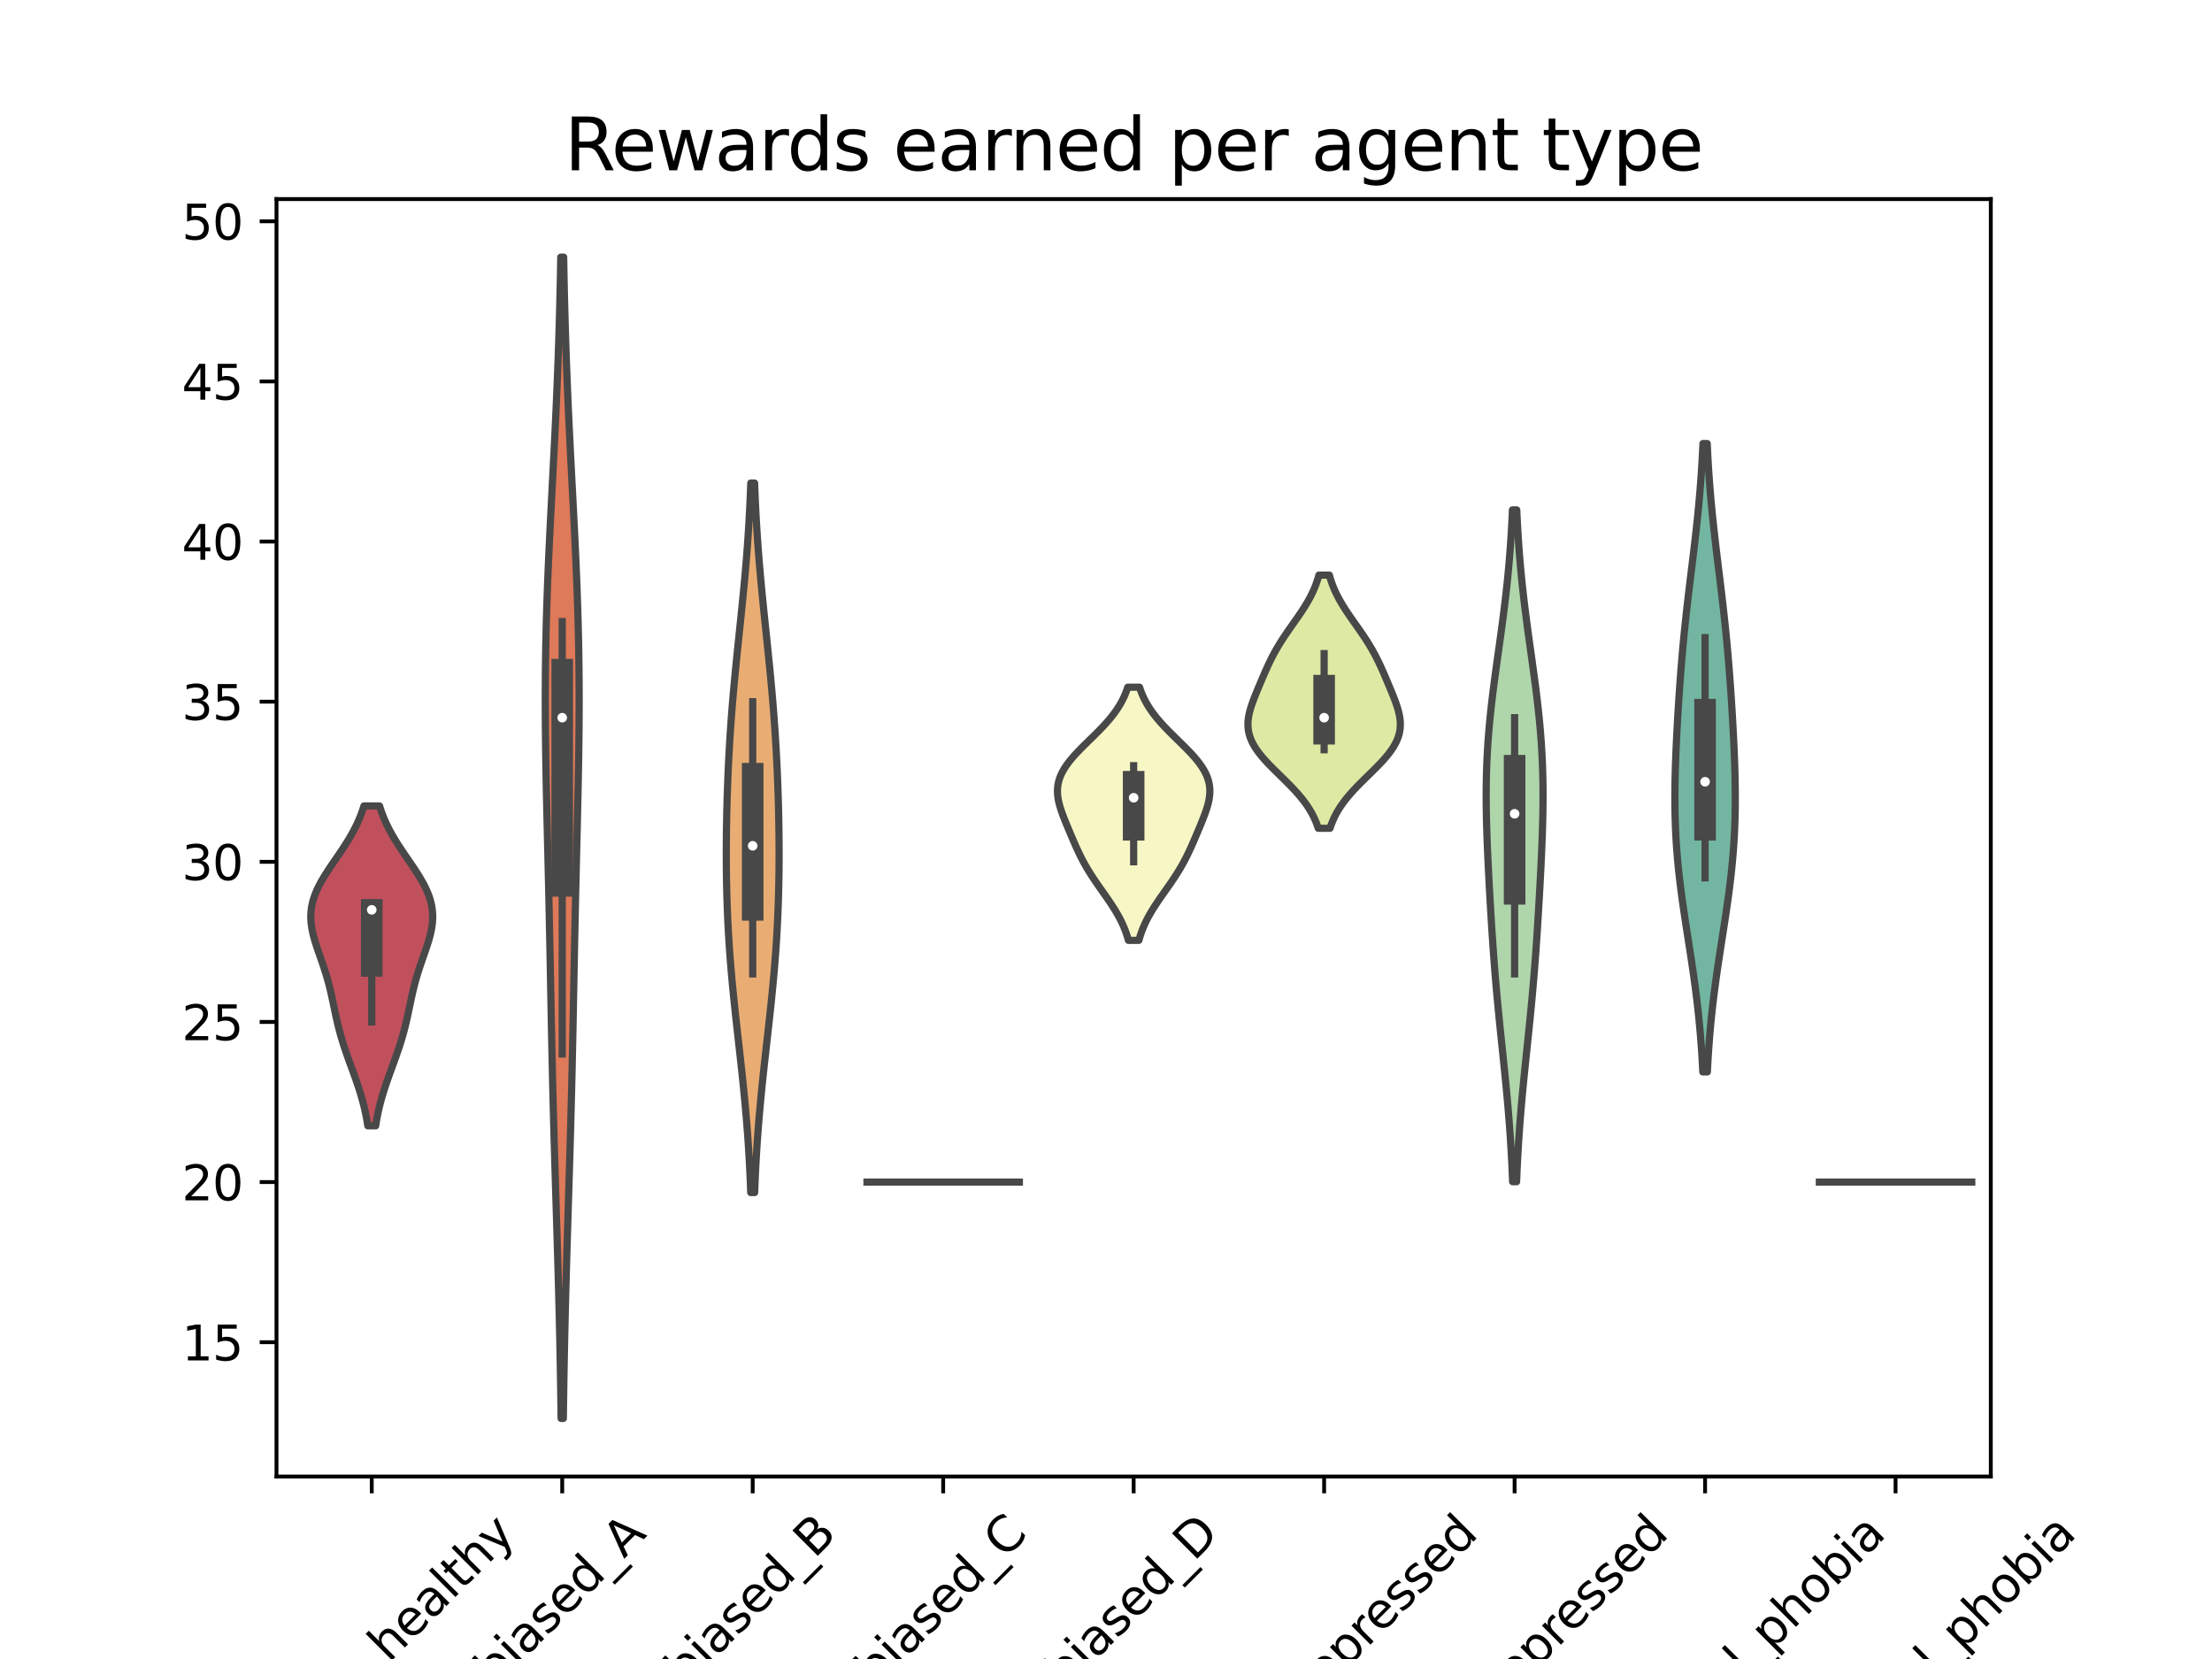 <?xml version="1.0" encoding="utf-8" standalone="no"?>
<!DOCTYPE svg PUBLIC "-//W3C//DTD SVG 1.1//EN"
  "http://www.w3.org/Graphics/SVG/1.1/DTD/svg11.dtd">
<svg height="345.6pt" version="1.1" viewBox="0 0 460.8 345.6" width="460.8pt" xmlns="http://www.w3.org/2000/svg" xmlns:xlink="http://www.w3.org/1999/xlink">
 <defs>
  <style type="text/css">*{stroke-linecap:butt;stroke-linejoin:round;}</style>
 </defs>
 <g id="figure_1">
  <g id="patch_1">
   <path d="M 0 345.6 
L 460.8 345.6 
L 460.8 0 
L 0 0 
z
" style="fill:#ffffff;"/>
  </g>
  <g id="axes_1">
   <g id="patch_2">
    <path d="M 57.6 307.584 
L 414.72 307.584 
L 414.72 41.472 
L 57.6 41.472 
z
" style="fill:#ffffff;"/>
   </g>
   <g id="PolyCollection_1">
    <defs>
     <path d="M 78.256 -111.067 
L 76.624 -111.067 
L 76.517 -111.74 
L 76.401 -112.413 
L 76.274 -113.086 
L 76.136 -113.759 
L 75.988 -114.432 
L 75.829 -115.106 
L 75.66 -115.779 
L 75.48 -116.452 
L 75.289 -117.125 
L 75.089 -117.798 
L 74.88 -118.471 
L 74.663 -119.144 
L 74.438 -119.817 
L 74.207 -120.49 
L 73.97 -121.164 
L 73.728 -121.837 
L 73.484 -122.51 
L 73.239 -123.183 
L 72.993 -123.856 
L 72.748 -124.529 
L 72.506 -125.202 
L 72.267 -125.875 
L 72.034 -126.548 
L 71.806 -127.222 
L 71.586 -127.895 
L 71.373 -128.568 
L 71.169 -129.241 
L 70.973 -129.914 
L 70.787 -130.587 
L 70.609 -131.26 
L 70.439 -131.933 
L 70.277 -132.606 
L 70.122 -133.28 
L 69.972 -133.953 
L 69.827 -134.626 
L 69.685 -135.299 
L 69.545 -135.972 
L 69.404 -136.645 
L 69.262 -137.318 
L 69.116 -137.991 
L 68.965 -138.664 
L 68.809 -139.338 
L 68.644 -140.011 
L 68.471 -140.684 
L 68.289 -141.357 
L 68.098 -142.03 
L 67.897 -142.703 
L 67.687 -143.376 
L 67.469 -144.049 
L 67.243 -144.723 
L 67.012 -145.396 
L 66.778 -146.069 
L 66.542 -146.742 
L 66.308 -147.415 
L 66.078 -148.088 
L 65.856 -148.761 
L 65.645 -149.434 
L 65.448 -150.107 
L 65.269 -150.781 
L 65.111 -151.454 
L 64.977 -152.127 
L 64.871 -152.8 
L 64.795 -153.473 
L 64.752 -154.146 
L 64.743 -154.819 
L 64.771 -155.492 
L 64.837 -156.165 
L 64.941 -156.839 
L 65.083 -157.512 
L 65.263 -158.185 
L 65.481 -158.858 
L 65.734 -159.531 
L 66.022 -160.204 
L 66.341 -160.877 
L 66.69 -161.55 
L 67.065 -162.223 
L 67.463 -162.897 
L 67.881 -163.57 
L 68.315 -164.243 
L 68.761 -164.916 
L 69.216 -165.589 
L 69.676 -166.262 
L 70.138 -166.935 
L 70.599 -167.608 
L 71.054 -168.281 
L 71.502 -168.955 
L 71.94 -169.628 
L 72.364 -170.301 
L 72.774 -170.974 
L 73.167 -171.647 
L 73.541 -172.32 
L 73.897 -172.993 
L 74.232 -173.666 
L 74.547 -174.34 
L 74.841 -175.013 
L 75.114 -175.686 
L 75.366 -176.359 
L 75.599 -177.032 
L 75.811 -177.705 
L 79.069 -177.705 
L 79.069 -177.705 
L 79.281 -177.032 
L 79.514 -176.359 
L 79.766 -175.686 
L 80.039 -175.013 
L 80.333 -174.34 
L 80.648 -173.666 
L 80.983 -172.993 
L 81.339 -172.32 
L 81.713 -171.647 
L 82.106 -170.974 
L 82.516 -170.301 
L 82.94 -169.628 
L 83.378 -168.955 
L 83.826 -168.281 
L 84.281 -167.608 
L 84.742 -166.935 
L 85.204 -166.262 
L 85.664 -165.589 
L 86.119 -164.916 
L 86.565 -164.243 
L 86.999 -163.57 
L 87.417 -162.897 
L 87.815 -162.223 
L 88.19 -161.55 
L 88.539 -160.877 
L 88.858 -160.204 
L 89.146 -159.531 
L 89.399 -158.858 
L 89.617 -158.185 
L 89.797 -157.512 
L 89.939 -156.839 
L 90.043 -156.165 
L 90.109 -155.492 
L 90.137 -154.819 
L 90.128 -154.146 
L 90.085 -153.473 
L 90.009 -152.8 
L 89.903 -152.127 
L 89.769 -151.454 
L 89.611 -150.781 
L 89.432 -150.107 
L 89.235 -149.434 
L 89.024 -148.761 
L 88.802 -148.088 
L 88.572 -147.415 
L 88.338 -146.742 
L 88.102 -146.069 
L 87.868 -145.396 
L 87.637 -144.723 
L 87.411 -144.049 
L 87.193 -143.376 
L 86.983 -142.703 
L 86.782 -142.03 
L 86.591 -141.357 
L 86.409 -140.684 
L 86.236 -140.011 
L 86.071 -139.338 
L 85.915 -138.664 
L 85.764 -137.991 
L 85.618 -137.318 
L 85.476 -136.645 
L 85.335 -135.972 
L 85.195 -135.299 
L 85.053 -134.626 
L 84.908 -133.953 
L 84.758 -133.28 
L 84.603 -132.606 
L 84.441 -131.933 
L 84.271 -131.26 
L 84.093 -130.587 
L 83.907 -129.914 
L 83.711 -129.241 
L 83.507 -128.568 
L 83.294 -127.895 
L 83.074 -127.222 
L 82.846 -126.548 
L 82.613 -125.875 
L 82.374 -125.202 
L 82.132 -124.529 
L 81.887 -123.856 
L 81.641 -123.183 
L 81.396 -122.51 
L 81.152 -121.837 
L 80.91 -121.164 
L 80.673 -120.49 
L 80.442 -119.817 
L 80.217 -119.144 
L 80 -118.471 
L 79.791 -117.798 
L 79.591 -117.125 
L 79.4 -116.452 
L 79.22 -115.779 
L 79.051 -115.106 
L 78.892 -114.432 
L 78.744 -113.759 
L 78.606 -113.086 
L 78.479 -112.413 
L 78.363 -111.74 
L 78.256 -111.067 
z
" id="m060a35fa2c" style="stroke:#484848;stroke-width:1.5;"/>
    </defs>
    <g clip-path="url(#p4108ea5521)">
     <use style="fill:#c1505d;stroke:#484848;stroke-width:1.5;" x="0" xlink:href="#m060a35fa2c" y="345.6"/>
    </g>
   </g>
   <g id="PolyCollection_2">
    <defs>
     <path d="M 117.353 -50.112 
L 116.887 -50.112 
L 116.855 -52.556 
L 116.82 -54.999 
L 116.782 -57.443 
L 116.741 -59.887 
L 116.697 -62.33 
L 116.649 -64.774 
L 116.598 -67.217 
L 116.543 -69.661 
L 116.485 -72.105 
L 116.425 -74.548 
L 116.361 -76.992 
L 116.295 -79.436 
L 116.226 -81.879 
L 116.156 -84.323 
L 116.084 -86.767 
L 116.01 -89.21 
L 115.935 -91.654 
L 115.86 -94.097 
L 115.785 -96.541 
L 115.71 -98.985 
L 115.636 -101.428 
L 115.563 -103.872 
L 115.491 -106.316 
L 115.421 -108.759 
L 115.353 -111.203 
L 115.287 -113.647 
L 115.224 -116.09 
L 115.163 -118.534 
L 115.104 -120.977 
L 115.048 -123.421 
L 114.994 -125.865 
L 114.942 -128.308 
L 114.892 -130.752 
L 114.843 -133.196 
L 114.795 -135.639 
L 114.749 -138.083 
L 114.702 -140.527 
L 114.655 -142.97 
L 114.608 -145.414 
L 114.561 -147.857 
L 114.512 -150.301 
L 114.462 -152.745 
L 114.41 -155.188 
L 114.357 -157.632 
L 114.303 -160.076 
L 114.247 -162.519 
L 114.189 -164.963 
L 114.131 -167.407 
L 114.073 -169.85 
L 114.014 -172.294 
L 113.956 -174.737 
L 113.9 -177.181 
L 113.846 -179.625 
L 113.794 -182.068 
L 113.747 -184.512 
L 113.704 -186.956 
L 113.667 -189.399 
L 113.637 -191.843 
L 113.613 -194.287 
L 113.598 -196.73 
L 113.591 -199.174 
L 113.593 -201.617 
L 113.605 -204.061 
L 113.627 -206.505 
L 113.659 -208.948 
L 113.701 -211.392 
L 113.753 -213.836 
L 113.815 -216.279 
L 113.887 -218.723 
L 113.968 -221.167 
L 114.057 -223.61 
L 114.154 -226.054 
L 114.258 -228.497 
L 114.369 -230.941 
L 114.484 -233.385 
L 114.604 -235.828 
L 114.728 -238.272 
L 114.853 -240.716 
L 114.98 -243.159 
L 115.108 -245.603 
L 115.235 -248.047 
L 115.36 -250.49 
L 115.484 -252.934 
L 115.604 -255.377 
L 115.721 -257.821 
L 115.834 -260.265 
L 115.943 -262.708 
L 116.046 -265.152 
L 116.144 -267.596 
L 116.237 -270.039 
L 116.323 -272.483 
L 116.404 -274.927 
L 116.48 -277.37 
L 116.549 -279.814 
L 116.614 -282.257 
L 116.672 -284.701 
L 116.725 -287.145 
L 116.774 -289.588 
L 116.817 -292.032 
L 117.423 -292.032 
L 117.423 -292.032 
L 117.466 -289.588 
L 117.515 -287.145 
L 117.568 -284.701 
L 117.626 -282.257 
L 117.691 -279.814 
L 117.76 -277.37 
L 117.836 -274.927 
L 117.917 -272.483 
L 118.003 -270.039 
L 118.096 -267.596 
L 118.194 -265.152 
L 118.297 -262.708 
L 118.406 -260.265 
L 118.519 -257.821 
L 118.636 -255.377 
L 118.756 -252.934 
L 118.88 -250.49 
L 119.005 -248.047 
L 119.132 -245.603 
L 119.26 -243.159 
L 119.387 -240.716 
L 119.512 -238.272 
L 119.636 -235.828 
L 119.756 -233.385 
L 119.871 -230.941 
L 119.982 -228.497 
L 120.086 -226.054 
L 120.183 -223.61 
L 120.272 -221.167 
L 120.353 -218.723 
L 120.425 -216.279 
L 120.487 -213.836 
L 120.539 -211.392 
L 120.581 -208.948 
L 120.613 -206.505 
L 120.635 -204.061 
L 120.647 -201.617 
L 120.649 -199.174 
L 120.642 -196.73 
L 120.627 -194.287 
L 120.603 -191.843 
L 120.573 -189.399 
L 120.536 -186.956 
L 120.493 -184.512 
L 120.446 -182.068 
L 120.394 -179.625 
L 120.34 -177.181 
L 120.284 -174.737 
L 120.226 -172.294 
L 120.167 -169.85 
L 120.109 -167.407 
L 120.051 -164.963 
L 119.993 -162.519 
L 119.937 -160.076 
L 119.883 -157.632 
L 119.83 -155.188 
L 119.778 -152.745 
L 119.728 -150.301 
L 119.679 -147.857 
L 119.632 -145.414 
L 119.585 -142.97 
L 119.538 -140.527 
L 119.491 -138.083 
L 119.445 -135.639 
L 119.397 -133.196 
L 119.348 -130.752 
L 119.298 -128.308 
L 119.246 -125.865 
L 119.192 -123.421 
L 119.136 -120.977 
L 119.077 -118.534 
L 119.016 -116.09 
L 118.953 -113.647 
L 118.887 -111.203 
L 118.819 -108.759 
L 118.749 -106.316 
L 118.677 -103.872 
L 118.604 -101.428 
L 118.53 -98.985 
L 118.455 -96.541 
L 118.38 -94.097 
L 118.305 -91.654 
L 118.23 -89.21 
L 118.156 -86.767 
L 118.084 -84.323 
L 118.014 -81.879 
L 117.945 -79.436 
L 117.879 -76.992 
L 117.815 -74.548 
L 117.755 -72.105 
L 117.697 -69.661 
L 117.642 -67.217 
L 117.591 -64.774 
L 117.543 -62.33 
L 117.499 -59.887 
L 117.458 -57.443 
L 117.42 -54.999 
L 117.385 -52.556 
L 117.353 -50.112 
z
" id="m4b70f43ff1" style="stroke:#484848;stroke-width:1.5;"/>
    </defs>
    <g clip-path="url(#p4108ea5521)">
     <use style="fill:#de7959;stroke:#484848;stroke-width:1.5;" x="0" xlink:href="#m4b70f43ff1" y="345.6"/>
    </g>
   </g>
   <g id="PolyCollection_3">
    <defs>
     <path d="M 157.206 -97.17 
L 156.394 -97.17 
L 156.337 -98.663 
L 156.273 -100.156 
L 156.203 -101.649 
L 156.127 -103.142 
L 156.043 -104.635 
L 155.953 -106.128 
L 155.855 -107.621 
L 155.751 -109.114 
L 155.639 -110.607 
L 155.52 -112.1 
L 155.394 -113.593 
L 155.262 -115.086 
L 155.123 -116.579 
L 154.978 -118.072 
L 154.829 -119.565 
L 154.674 -121.058 
L 154.515 -122.551 
L 154.353 -124.044 
L 154.188 -125.536 
L 154.021 -127.029 
L 153.853 -128.522 
L 153.686 -130.015 
L 153.519 -131.508 
L 153.353 -133.001 
L 153.19 -134.494 
L 153.031 -135.987 
L 152.876 -137.48 
L 152.725 -138.973 
L 152.581 -140.466 
L 152.442 -141.959 
L 152.311 -143.452 
L 152.187 -144.945 
L 152.07 -146.438 
L 151.962 -147.931 
L 151.861 -149.424 
L 151.77 -150.917 
L 151.686 -152.41 
L 151.612 -153.903 
L 151.546 -155.396 
L 151.488 -156.889 
L 151.438 -158.382 
L 151.397 -159.875 
L 151.363 -161.368 
L 151.337 -162.861 
L 151.318 -164.354 
L 151.306 -165.847 
L 151.301 -167.34 
L 151.302 -168.833 
L 151.31 -170.326 
L 151.324 -171.818 
L 151.343 -173.311 
L 151.369 -174.804 
L 151.399 -176.297 
L 151.436 -177.79 
L 151.478 -179.283 
L 151.526 -180.776 
L 151.579 -182.269 
L 151.638 -183.762 
L 151.702 -185.255 
L 151.772 -186.748 
L 151.849 -188.241 
L 151.931 -189.734 
L 152.02 -191.227 
L 152.114 -192.72 
L 152.215 -194.213 
L 152.322 -195.706 
L 152.435 -197.199 
L 152.554 -198.692 
L 152.678 -200.185 
L 152.809 -201.678 
L 152.944 -203.171 
L 153.084 -204.664 
L 153.228 -206.157 
L 153.375 -207.65 
L 153.526 -209.143 
L 153.679 -210.636 
L 153.834 -212.129 
L 153.99 -213.622 
L 154.146 -215.115 
L 154.301 -216.608 
L 154.455 -218.1 
L 154.607 -219.593 
L 154.756 -221.086 
L 154.902 -222.579 
L 155.044 -224.072 
L 155.18 -225.565 
L 155.312 -227.058 
L 155.438 -228.551 
L 155.558 -230.044 
L 155.672 -231.537 
L 155.779 -233.03 
L 155.88 -234.523 
L 155.973 -236.016 
L 156.061 -237.509 
L 156.141 -239.002 
L 156.216 -240.495 
L 156.284 -241.988 
L 156.345 -243.481 
L 156.401 -244.974 
L 157.199 -244.974 
L 157.199 -244.974 
L 157.255 -243.481 
L 157.316 -241.988 
L 157.384 -240.495 
L 157.459 -239.002 
L 157.539 -237.509 
L 157.627 -236.016 
L 157.72 -234.523 
L 157.821 -233.03 
L 157.928 -231.537 
L 158.042 -230.044 
L 158.162 -228.551 
L 158.288 -227.058 
L 158.42 -225.565 
L 158.556 -224.072 
L 158.698 -222.579 
L 158.844 -221.086 
L 158.993 -219.593 
L 159.145 -218.1 
L 159.299 -216.608 
L 159.454 -215.115 
L 159.61 -213.622 
L 159.766 -212.129 
L 159.921 -210.636 
L 160.074 -209.143 
L 160.225 -207.65 
L 160.372 -206.157 
L 160.516 -204.664 
L 160.656 -203.171 
L 160.791 -201.678 
L 160.922 -200.185 
L 161.046 -198.692 
L 161.165 -197.199 
L 161.278 -195.706 
L 161.385 -194.213 
L 161.486 -192.72 
L 161.58 -191.227 
L 161.669 -189.734 
L 161.751 -188.241 
L 161.828 -186.748 
L 161.898 -185.255 
L 161.962 -183.762 
L 162.021 -182.269 
L 162.074 -180.776 
L 162.122 -179.283 
L 162.164 -177.79 
L 162.201 -176.297 
L 162.231 -174.804 
L 162.257 -173.311 
L 162.276 -171.818 
L 162.29 -170.326 
L 162.298 -168.833 
L 162.299 -167.34 
L 162.294 -165.847 
L 162.282 -164.354 
L 162.263 -162.861 
L 162.237 -161.368 
L 162.203 -159.875 
L 162.162 -158.382 
L 162.112 -156.889 
L 162.054 -155.396 
L 161.988 -153.903 
L 161.914 -152.41 
L 161.83 -150.917 
L 161.739 -149.424 
L 161.638 -147.931 
L 161.53 -146.438 
L 161.413 -144.945 
L 161.289 -143.452 
L 161.158 -141.959 
L 161.019 -140.466 
L 160.875 -138.973 
L 160.724 -137.48 
L 160.569 -135.987 
L 160.41 -134.494 
L 160.247 -133.001 
L 160.081 -131.508 
L 159.914 -130.015 
L 159.747 -128.522 
L 159.579 -127.029 
L 159.412 -125.536 
L 159.247 -124.044 
L 159.085 -122.551 
L 158.926 -121.058 
L 158.771 -119.565 
L 158.622 -118.072 
L 158.477 -116.579 
L 158.338 -115.086 
L 158.206 -113.593 
L 158.08 -112.1 
L 157.961 -110.607 
L 157.849 -109.114 
L 157.745 -107.621 
L 157.647 -106.128 
L 157.557 -104.635 
L 157.473 -103.142 
L 157.397 -101.649 
L 157.327 -100.156 
L 157.263 -98.663 
L 157.206 -97.17 
z
" id="m66cded594c" style="stroke:#484848;stroke-width:1.5;"/>
    </defs>
    <g clip-path="url(#p4108ea5521)">
     <use style="fill:#e9ad74;stroke:#484848;stroke-width:1.5;" x="0" xlink:href="#m66cded594c" y="345.6"/>
    </g>
   </g>
   <g id="PolyCollection_4">
    <defs>
     <path d="M 237.248 -149.707 
L 235.072 -149.707 
L 234.922 -150.24 
L 234.757 -150.772 
L 234.576 -151.305 
L 234.379 -151.838 
L 234.166 -152.371 
L 233.937 -152.903 
L 233.691 -153.436 
L 233.428 -153.969 
L 233.15 -154.501 
L 232.856 -155.034 
L 232.548 -155.567 
L 232.226 -156.099 
L 231.892 -156.632 
L 231.547 -157.165 
L 231.192 -157.698 
L 230.829 -158.23 
L 230.461 -158.763 
L 230.088 -159.296 
L 229.712 -159.828 
L 229.337 -160.361 
L 228.963 -160.894 
L 228.592 -161.426 
L 228.226 -161.959 
L 227.867 -162.492 
L 227.516 -163.025 
L 227.173 -163.557 
L 226.841 -164.09 
L 226.519 -164.623 
L 226.208 -165.155 
L 225.908 -165.688 
L 225.619 -166.221 
L 225.34 -166.753 
L 225.07 -167.286 
L 224.81 -167.819 
L 224.557 -168.352 
L 224.312 -168.884 
L 224.071 -169.417 
L 223.836 -169.95 
L 223.604 -170.482 
L 223.375 -171.015 
L 223.148 -171.548 
L 222.922 -172.08 
L 222.698 -172.613 
L 222.475 -173.146 
L 222.253 -173.678 
L 222.034 -174.211 
L 221.819 -174.744 
L 221.609 -175.277 
L 221.406 -175.809 
L 221.212 -176.342 
L 221.029 -176.875 
L 220.859 -177.407 
L 220.707 -177.94 
L 220.573 -178.473 
L 220.462 -179.005 
L 220.375 -179.538 
L 220.317 -180.071 
L 220.288 -180.604 
L 220.292 -181.136 
L 220.33 -181.669 
L 220.405 -182.202 
L 220.517 -182.734 
L 220.668 -183.267 
L 220.857 -183.8 
L 221.085 -184.332 
L 221.352 -184.865 
L 221.656 -185.398 
L 221.995 -185.931 
L 222.369 -186.463 
L 222.774 -186.996 
L 223.208 -187.529 
L 223.669 -188.061 
L 224.152 -188.594 
L 224.655 -189.127 
L 225.174 -189.659 
L 225.704 -190.192 
L 226.244 -190.725 
L 226.788 -191.258 
L 227.333 -191.79 
L 227.876 -192.323 
L 228.413 -192.856 
L 228.941 -193.388 
L 229.457 -193.921 
L 229.959 -194.454 
L 230.445 -194.986 
L 230.912 -195.519 
L 231.358 -196.052 
L 231.783 -196.585 
L 232.186 -197.117 
L 232.564 -197.65 
L 232.919 -198.183 
L 233.25 -198.715 
L 233.558 -199.248 
L 233.841 -199.781 
L 234.102 -200.313 
L 234.341 -200.846 
L 234.558 -201.379 
L 234.754 -201.912 
L 234.932 -202.444 
L 237.388 -202.444 
L 237.388 -202.444 
L 237.566 -201.912 
L 237.762 -201.379 
L 237.979 -200.846 
L 238.218 -200.313 
L 238.479 -199.781 
L 238.762 -199.248 
L 239.07 -198.715 
L 239.401 -198.183 
L 239.756 -197.65 
L 240.134 -197.117 
L 240.537 -196.585 
L 240.962 -196.052 
L 241.408 -195.519 
L 241.875 -194.986 
L 242.361 -194.454 
L 242.863 -193.921 
L 243.379 -193.388 
L 243.907 -192.856 
L 244.444 -192.323 
L 244.987 -191.79 
L 245.532 -191.258 
L 246.076 -190.725 
L 246.616 -190.192 
L 247.146 -189.659 
L 247.665 -189.127 
L 248.168 -188.594 
L 248.651 -188.061 
L 249.112 -187.529 
L 249.546 -186.996 
L 249.951 -186.463 
L 250.325 -185.931 
L 250.664 -185.398 
L 250.968 -184.865 
L 251.235 -184.332 
L 251.463 -183.8 
L 251.652 -183.267 
L 251.803 -182.734 
L 251.915 -182.202 
L 251.99 -181.669 
L 252.028 -181.136 
L 252.032 -180.604 
L 252.003 -180.071 
L 251.945 -179.538 
L 251.858 -179.005 
L 251.747 -178.473 
L 251.613 -177.94 
L 251.461 -177.407 
L 251.291 -176.875 
L 251.108 -176.342 
L 250.914 -175.809 
L 250.711 -175.277 
L 250.501 -174.744 
L 250.286 -174.211 
L 250.067 -173.678 
L 249.845 -173.146 
L 249.622 -172.613 
L 249.398 -172.08 
L 249.172 -171.548 
L 248.945 -171.015 
L 248.716 -170.482 
L 248.484 -169.95 
L 248.249 -169.417 
L 248.008 -168.884 
L 247.763 -168.352 
L 247.51 -167.819 
L 247.25 -167.286 
L 246.98 -166.753 
L 246.701 -166.221 
L 246.412 -165.688 
L 246.112 -165.155 
L 245.801 -164.623 
L 245.479 -164.09 
L 245.147 -163.557 
L 244.804 -163.025 
L 244.453 -162.492 
L 244.094 -161.959 
L 243.728 -161.426 
L 243.357 -160.894 
L 242.983 -160.361 
L 242.608 -159.828 
L 242.232 -159.296 
L 241.859 -158.763 
L 241.491 -158.23 
L 241.128 -157.698 
L 240.773 -157.165 
L 240.428 -156.632 
L 240.094 -156.099 
L 239.772 -155.567 
L 239.464 -155.034 
L 239.17 -154.501 
L 238.892 -153.969 
L 238.629 -153.436 
L 238.383 -152.903 
L 238.154 -152.371 
L 237.941 -151.838 
L 237.744 -151.305 
L 237.563 -150.772 
L 237.398 -150.24 
L 237.248 -149.707 
z
" id="m1d859412fc" style="stroke:#484848;stroke-width:1.5;"/>
    </defs>
    <g clip-path="url(#p4108ea5521)">
     <use style="fill:#f7f7c6;stroke:#484848;stroke-width:1.5;" x="0" xlink:href="#m1d859412fc" y="345.6"/>
    </g>
   </g>
   <g id="PolyCollection_5">
    <defs>
     <path d="M 277.068 -173.057 
L 274.612 -173.057 
L 274.434 -173.59 
L 274.238 -174.123 
L 274.021 -174.655 
L 273.782 -175.188 
L 273.521 -175.721 
L 273.238 -176.254 
L 272.93 -176.786 
L 272.599 -177.319 
L 272.244 -177.852 
L 271.866 -178.384 
L 271.463 -178.917 
L 271.038 -179.45 
L 270.592 -179.982 
L 270.125 -180.515 
L 269.639 -181.048 
L 269.137 -181.581 
L 268.621 -182.113 
L 268.093 -182.646 
L 267.556 -183.179 
L 267.013 -183.711 
L 266.468 -184.244 
L 265.924 -184.777 
L 265.384 -185.309 
L 264.854 -185.842 
L 264.335 -186.375 
L 263.832 -186.908 
L 263.349 -187.44 
L 262.888 -187.973 
L 262.454 -188.506 
L 262.049 -189.038 
L 261.675 -189.571 
L 261.336 -190.104 
L 261.032 -190.636 
L 260.765 -191.169 
L 260.537 -191.702 
L 260.348 -192.234 
L 260.197 -192.767 
L 260.085 -193.3 
L 260.01 -193.833 
L 259.972 -194.365 
L 259.968 -194.898 
L 259.997 -195.431 
L 260.055 -195.963 
L 260.142 -196.496 
L 260.253 -197.029 
L 260.387 -197.561 
L 260.539 -198.094 
L 260.709 -198.627 
L 260.892 -199.16 
L 261.086 -199.692 
L 261.289 -200.225 
L 261.499 -200.758 
L 261.714 -201.29 
L 261.933 -201.823 
L 262.155 -202.356 
L 262.378 -202.888 
L 262.602 -203.421 
L 262.828 -203.954 
L 263.055 -204.487 
L 263.284 -205.019 
L 263.516 -205.552 
L 263.751 -206.085 
L 263.992 -206.617 
L 264.237 -207.15 
L 264.49 -207.683 
L 264.75 -208.215 
L 265.02 -208.748 
L 265.299 -209.281 
L 265.588 -209.814 
L 265.888 -210.346 
L 266.199 -210.879 
L 266.521 -211.412 
L 266.853 -211.944 
L 267.196 -212.477 
L 267.547 -213.01 
L 267.906 -213.542 
L 268.272 -214.075 
L 268.643 -214.608 
L 269.017 -215.141 
L 269.392 -215.673 
L 269.768 -216.206 
L 270.141 -216.739 
L 270.509 -217.271 
L 270.872 -217.804 
L 271.227 -218.337 
L 271.572 -218.869 
L 271.906 -219.402 
L 272.228 -219.935 
L 272.536 -220.468 
L 272.83 -221 
L 273.108 -221.533 
L 273.371 -222.066 
L 273.617 -222.598 
L 273.846 -223.131 
L 274.059 -223.664 
L 274.256 -224.196 
L 274.437 -224.729 
L 274.602 -225.262 
L 274.752 -225.795 
L 276.928 -225.795 
L 276.928 -225.795 
L 277.078 -225.262 
L 277.243 -224.729 
L 277.424 -224.196 
L 277.621 -223.664 
L 277.834 -223.131 
L 278.063 -222.598 
L 278.309 -222.066 
L 278.572 -221.533 
L 278.85 -221 
L 279.144 -220.468 
L 279.452 -219.935 
L 279.774 -219.402 
L 280.108 -218.869 
L 280.453 -218.337 
L 280.808 -217.804 
L 281.171 -217.271 
L 281.539 -216.739 
L 281.912 -216.206 
L 282.288 -215.673 
L 282.663 -215.141 
L 283.037 -214.608 
L 283.408 -214.075 
L 283.774 -213.542 
L 284.133 -213.01 
L 284.484 -212.477 
L 284.827 -211.944 
L 285.159 -211.412 
L 285.481 -210.879 
L 285.792 -210.346 
L 286.092 -209.814 
L 286.381 -209.281 
L 286.66 -208.748 
L 286.93 -208.215 
L 287.19 -207.683 
L 287.443 -207.15 
L 287.688 -206.617 
L 287.929 -206.085 
L 288.164 -205.552 
L 288.396 -205.019 
L 288.625 -204.487 
L 288.852 -203.954 
L 289.078 -203.421 
L 289.302 -202.888 
L 289.525 -202.356 
L 289.747 -201.823 
L 289.966 -201.29 
L 290.181 -200.758 
L 290.391 -200.225 
L 290.594 -199.692 
L 290.788 -199.16 
L 290.971 -198.627 
L 291.141 -198.094 
L 291.293 -197.561 
L 291.427 -197.029 
L 291.538 -196.496 
L 291.625 -195.963 
L 291.683 -195.431 
L 291.712 -194.898 
L 291.708 -194.365 
L 291.67 -193.833 
L 291.595 -193.3 
L 291.483 -192.767 
L 291.332 -192.234 
L 291.143 -191.702 
L 290.915 -191.169 
L 290.648 -190.636 
L 290.344 -190.104 
L 290.005 -189.571 
L 289.631 -189.038 
L 289.226 -188.506 
L 288.792 -187.973 
L 288.331 -187.44 
L 287.848 -186.908 
L 287.345 -186.375 
L 286.826 -185.842 
L 286.296 -185.309 
L 285.756 -184.777 
L 285.212 -184.244 
L 284.667 -183.711 
L 284.124 -183.179 
L 283.587 -182.646 
L 283.059 -182.113 
L 282.543 -181.581 
L 282.041 -181.048 
L 281.555 -180.515 
L 281.088 -179.982 
L 280.642 -179.45 
L 280.217 -178.917 
L 279.814 -178.384 
L 279.436 -177.852 
L 279.081 -177.319 
L 278.75 -176.786 
L 278.442 -176.254 
L 278.159 -175.721 
L 277.898 -175.188 
L 277.659 -174.655 
L 277.442 -174.123 
L 277.246 -173.59 
L 277.068 -173.057 
z
" id="mee44282e32" style="stroke:#484848;stroke-width:1.5;"/>
    </defs>
    <g clip-path="url(#p4108ea5521)">
     <use style="fill:#dee9a4;stroke:#484848;stroke-width:1.5;" x="0" xlink:href="#mee44282e32" y="345.6"/>
    </g>
   </g>
   <g id="PolyCollection_6">
    <defs>
     <path d="M 315.933 -99.43 
L 315.107 -99.43 
L 315.05 -100.844 
L 314.987 -102.257 
L 314.918 -103.671 
L 314.842 -105.085 
L 314.761 -106.498 
L 314.673 -107.912 
L 314.578 -109.325 
L 314.478 -110.739 
L 314.37 -112.153 
L 314.257 -113.566 
L 314.138 -114.98 
L 314.014 -116.393 
L 313.885 -117.807 
L 313.751 -119.221 
L 313.613 -120.634 
L 313.472 -122.048 
L 313.328 -123.462 
L 313.182 -124.875 
L 313.035 -126.289 
L 312.888 -127.702 
L 312.741 -129.116 
L 312.594 -130.53 
L 312.45 -131.943 
L 312.307 -133.357 
L 312.168 -134.771 
L 312.031 -136.184 
L 311.898 -137.598 
L 311.769 -139.011 
L 311.645 -140.425 
L 311.524 -141.839 
L 311.408 -143.252 
L 311.297 -144.666 
L 311.189 -146.079 
L 311.086 -147.493 
L 310.986 -148.907 
L 310.89 -150.32 
L 310.796 -151.734 
L 310.706 -153.148 
L 310.619 -154.561 
L 310.533 -155.975 
L 310.45 -157.388 
L 310.369 -158.802 
L 310.29 -160.216 
L 310.213 -161.629 
L 310.139 -163.043 
L 310.067 -164.456 
L 309.997 -165.87 
L 309.931 -167.284 
L 309.869 -168.697 
L 309.811 -170.111 
L 309.759 -171.525 
L 309.712 -172.938 
L 309.673 -174.352 
L 309.64 -175.765 
L 309.617 -177.179 
L 309.602 -178.593 
L 309.598 -180.006 
L 309.605 -181.42 
L 309.623 -182.833 
L 309.653 -184.247 
L 309.696 -185.661 
L 309.751 -187.074 
L 309.82 -188.488 
L 309.901 -189.902 
L 309.996 -191.315 
L 310.103 -192.729 
L 310.223 -194.142 
L 310.355 -195.556 
L 310.498 -196.97 
L 310.651 -198.383 
L 310.814 -199.797 
L 310.985 -201.21 
L 311.164 -202.624 
L 311.349 -204.038 
L 311.539 -205.451 
L 311.733 -206.865 
L 311.929 -208.279 
L 312.126 -209.692 
L 312.324 -211.106 
L 312.52 -212.519 
L 312.714 -213.933 
L 312.905 -215.347 
L 313.091 -216.76 
L 313.272 -218.174 
L 313.448 -219.588 
L 313.616 -221.001 
L 313.777 -222.415 
L 313.931 -223.828 
L 314.076 -225.242 
L 314.213 -226.656 
L 314.341 -228.069 
L 314.461 -229.483 
L 314.572 -230.896 
L 314.675 -232.31 
L 314.77 -233.724 
L 314.856 -235.137 
L 314.935 -236.551 
L 315.007 -237.965 
L 315.071 -239.378 
L 315.969 -239.378 
L 315.969 -239.378 
L 316.033 -237.965 
L 316.105 -236.551 
L 316.184 -235.137 
L 316.27 -233.724 
L 316.365 -232.31 
L 316.468 -230.896 
L 316.579 -229.483 
L 316.699 -228.069 
L 316.827 -226.656 
L 316.964 -225.242 
L 317.109 -223.828 
L 317.263 -222.415 
L 317.424 -221.001 
L 317.592 -219.588 
L 317.768 -218.174 
L 317.949 -216.76 
L 318.135 -215.347 
L 318.326 -213.933 
L 318.52 -212.519 
L 318.716 -211.106 
L 318.914 -209.692 
L 319.111 -208.279 
L 319.307 -206.865 
L 319.501 -205.451 
L 319.691 -204.038 
L 319.876 -202.624 
L 320.055 -201.21 
L 320.226 -199.797 
L 320.389 -198.383 
L 320.542 -196.97 
L 320.685 -195.556 
L 320.817 -194.142 
L 320.937 -192.729 
L 321.044 -191.315 
L 321.139 -189.902 
L 321.22 -188.488 
L 321.289 -187.074 
L 321.344 -185.661 
L 321.387 -184.247 
L 321.417 -182.833 
L 321.435 -181.42 
L 321.442 -180.006 
L 321.438 -178.593 
L 321.423 -177.179 
L 321.4 -175.765 
L 321.367 -174.352 
L 321.328 -172.938 
L 321.281 -171.525 
L 321.229 -170.111 
L 321.171 -168.697 
L 321.109 -167.284 
L 321.043 -165.87 
L 320.973 -164.456 
L 320.901 -163.043 
L 320.827 -161.629 
L 320.75 -160.216 
L 320.671 -158.802 
L 320.59 -157.388 
L 320.507 -155.975 
L 320.421 -154.561 
L 320.334 -153.148 
L 320.244 -151.734 
L 320.15 -150.32 
L 320.054 -148.907 
L 319.954 -147.493 
L 319.851 -146.079 
L 319.743 -144.666 
L 319.632 -143.252 
L 319.516 -141.839 
L 319.395 -140.425 
L 319.271 -139.011 
L 319.142 -137.598 
L 319.009 -136.184 
L 318.872 -134.771 
L 318.733 -133.357 
L 318.59 -131.943 
L 318.446 -130.53 
L 318.299 -129.116 
L 318.152 -127.702 
L 318.005 -126.289 
L 317.858 -124.875 
L 317.712 -123.462 
L 317.568 -122.048 
L 317.427 -120.634 
L 317.289 -119.221 
L 317.155 -117.807 
L 317.026 -116.393 
L 316.902 -114.98 
L 316.783 -113.566 
L 316.67 -112.153 
L 316.562 -110.739 
L 316.462 -109.325 
L 316.367 -107.912 
L 316.279 -106.498 
L 316.198 -105.085 
L 316.122 -103.671 
L 316.053 -102.257 
L 315.99 -100.844 
L 315.933 -99.43 
z
" id="m35fe8b10e0" style="stroke:#484848;stroke-width:1.5;"/>
    </defs>
    <g clip-path="url(#p4108ea5521)">
     <use style="fill:#afd5ab;stroke:#484848;stroke-width:1.5;" x="0" xlink:href="#m35fe8b10e0" y="345.6"/>
    </g>
   </g>
   <g id="PolyCollection_7">
    <defs>
     <path d="M 355.673 -122.299 
L 354.727 -122.299 
L 354.66 -123.622 
L 354.584 -124.944 
L 354.502 -126.266 
L 354.411 -127.588 
L 354.312 -128.911 
L 354.205 -130.233 
L 354.088 -131.555 
L 353.963 -132.877 
L 353.829 -134.2 
L 353.686 -135.522 
L 353.535 -136.844 
L 353.375 -138.166 
L 353.207 -139.489 
L 353.031 -140.811 
L 352.849 -142.133 
L 352.66 -143.455 
L 352.466 -144.778 
L 352.268 -146.1 
L 352.066 -147.422 
L 351.862 -148.744 
L 351.656 -150.067 
L 351.45 -151.389 
L 351.246 -152.711 
L 351.043 -154.033 
L 350.845 -155.356 
L 350.651 -156.678 
L 350.463 -158 
L 350.283 -159.322 
L 350.11 -160.645 
L 349.947 -161.967 
L 349.794 -163.289 
L 349.652 -164.611 
L 349.522 -165.934 
L 349.404 -167.256 
L 349.298 -168.578 
L 349.205 -169.9 
L 349.126 -171.223 
L 349.058 -172.545 
L 349.004 -173.867 
L 348.962 -175.189 
L 348.933 -176.512 
L 348.915 -177.834 
L 348.908 -179.156 
L 348.911 -180.478 
L 348.924 -181.801 
L 348.946 -183.123 
L 348.976 -184.445 
L 349.014 -185.767 
L 349.059 -187.09 
L 349.109 -188.412 
L 349.165 -189.734 
L 349.226 -191.056 
L 349.291 -192.379 
L 349.36 -193.701 
L 349.433 -195.023 
L 349.509 -196.345 
L 349.589 -197.668 
L 349.671 -198.99 
L 349.757 -200.312 
L 349.847 -201.634 
L 349.94 -202.957 
L 350.036 -204.279 
L 350.137 -205.601 
L 350.242 -206.923 
L 350.351 -208.246 
L 350.465 -209.568 
L 350.584 -210.89 
L 350.707 -212.212 
L 350.836 -213.535 
L 350.969 -214.857 
L 351.108 -216.179 
L 351.251 -217.501 
L 351.398 -218.824 
L 351.549 -220.146 
L 351.703 -221.468 
L 351.861 -222.79 
L 352.02 -224.113 
L 352.181 -225.435 
L 352.343 -226.757 
L 352.505 -228.079 
L 352.666 -229.402 
L 352.826 -230.724 
L 352.983 -232.046 
L 353.137 -233.368 
L 353.287 -234.691 
L 353.433 -236.013 
L 353.574 -237.335 
L 353.709 -238.657 
L 353.838 -239.98 
L 353.961 -241.302 
L 354.077 -242.624 
L 354.186 -243.946 
L 354.288 -245.269 
L 354.383 -246.591 
L 354.471 -247.913 
L 354.552 -249.235 
L 354.627 -250.558 
L 354.695 -251.88 
L 354.757 -253.202 
L 355.643 -253.202 
L 355.643 -253.202 
L 355.705 -251.88 
L 355.773 -250.558 
L 355.848 -249.235 
L 355.929 -247.913 
L 356.017 -246.591 
L 356.112 -245.269 
L 356.214 -243.946 
L 356.323 -242.624 
L 356.439 -241.302 
L 356.562 -239.98 
L 356.691 -238.657 
L 356.826 -237.335 
L 356.967 -236.013 
L 357.113 -234.691 
L 357.263 -233.368 
L 357.417 -232.046 
L 357.574 -230.724 
L 357.734 -229.402 
L 357.895 -228.079 
L 358.057 -226.757 
L 358.219 -225.435 
L 358.38 -224.113 
L 358.539 -222.79 
L 358.697 -221.468 
L 358.851 -220.146 
L 359.002 -218.824 
L 359.149 -217.501 
L 359.292 -216.179 
L 359.431 -214.857 
L 359.564 -213.535 
L 359.693 -212.212 
L 359.816 -210.89 
L 359.935 -209.568 
L 360.049 -208.246 
L 360.158 -206.923 
L 360.263 -205.601 
L 360.364 -204.279 
L 360.46 -202.957 
L 360.553 -201.634 
L 360.643 -200.312 
L 360.729 -198.99 
L 360.811 -197.668 
L 360.891 -196.345 
L 360.967 -195.023 
L 361.04 -193.701 
L 361.109 -192.379 
L 361.174 -191.056 
L 361.235 -189.734 
L 361.291 -188.412 
L 361.341 -187.09 
L 361.386 -185.767 
L 361.424 -184.445 
L 361.454 -183.123 
L 361.476 -181.801 
L 361.489 -180.478 
L 361.492 -179.156 
L 361.485 -177.834 
L 361.467 -176.512 
L 361.438 -175.189 
L 361.396 -173.867 
L 361.341 -172.545 
L 361.274 -171.223 
L 361.195 -169.9 
L 361.102 -168.578 
L 360.996 -167.256 
L 360.878 -165.934 
L 360.748 -164.611 
L 360.606 -163.289 
L 360.453 -161.967 
L 360.29 -160.645 
L 360.117 -159.322 
L 359.937 -158 
L 359.749 -156.678 
L 359.555 -155.356 
L 359.357 -154.033 
L 359.154 -152.711 
L 358.95 -151.389 
L 358.744 -150.067 
L 358.538 -148.744 
L 358.334 -147.422 
L 358.132 -146.1 
L 357.934 -144.778 
L 357.74 -143.455 
L 357.551 -142.133 
L 357.369 -140.811 
L 357.193 -139.489 
L 357.025 -138.166 
L 356.865 -136.844 
L 356.714 -135.522 
L 356.571 -134.2 
L 356.437 -132.877 
L 356.312 -131.555 
L 356.195 -130.233 
L 356.088 -128.911 
L 355.989 -127.588 
L 355.898 -126.266 
L 355.815 -124.944 
L 355.74 -123.622 
L 355.673 -122.299 
z
" id="m07b6cff909" style="stroke:#484848;stroke-width:1.5;"/>
    </defs>
    <g clip-path="url(#p4108ea5521)">
     <use style="fill:#72b6a1;stroke:#484848;stroke-width:1.5;" x="0" xlink:href="#m07b6cff909" y="345.6"/>
    </g>
   </g>
   <g id="matplotlib.axis_1">
    <g id="xtick_1">
     <g id="line2d_1">
      <defs>
       <path d="M 0 0 
L 0 3.5 
" id="mbded2fda5a" style="stroke:#000000;stroke-width:0.8;"/>
      </defs>
      <g>
       <use style="stroke:#000000;stroke-width:0.8;" x="77.44" xlink:href="#mbded2fda5a" y="307.584"/>
      </g>
     </g>
     <g id="text_1">
      <!-- Player1_healthy -->
      <g transform="translate(50.989 376.564)rotate(-45)scale(0.1 -0.1)">
       <defs>
        <path d="M 1259 4147 
L 1259 2394 
L 2053 2394 
Q 2494 2394 2734 2622 
Q 2975 2850 2975 3272 
Q 2975 3691 2734 3919 
Q 2494 4147 2053 4147 
L 1259 4147 
z
M 628 4666 
L 2053 4666 
Q 2838 4666 3239 4311 
Q 3641 3956 3641 3272 
Q 3641 2581 3239 2228 
Q 2838 1875 2053 1875 
L 1259 1875 
L 1259 0 
L 628 0 
L 628 4666 
z
" id="DejaVuSans-50" transform="scale(0.016)"/>
        <path d="M 603 4863 
L 1178 4863 
L 1178 0 
L 603 0 
L 603 4863 
z
" id="DejaVuSans-6c" transform="scale(0.016)"/>
        <path d="M 2194 1759 
Q 1497 1759 1228 1600 
Q 959 1441 959 1056 
Q 959 750 1161 570 
Q 1363 391 1709 391 
Q 2188 391 2477 730 
Q 2766 1069 2766 1631 
L 2766 1759 
L 2194 1759 
z
M 3341 1997 
L 3341 0 
L 2766 0 
L 2766 531 
Q 2569 213 2275 61 
Q 1981 -91 1556 -91 
Q 1019 -91 701 211 
Q 384 513 384 1019 
Q 384 1609 779 1909 
Q 1175 2209 1959 2209 
L 2766 2209 
L 2766 2266 
Q 2766 2663 2505 2880 
Q 2244 3097 1772 3097 
Q 1472 3097 1187 3025 
Q 903 2953 641 2809 
L 641 3341 
Q 956 3463 1253 3523 
Q 1550 3584 1831 3584 
Q 2591 3584 2966 3190 
Q 3341 2797 3341 1997 
z
" id="DejaVuSans-61" transform="scale(0.016)"/>
        <path d="M 2059 -325 
Q 1816 -950 1584 -1140 
Q 1353 -1331 966 -1331 
L 506 -1331 
L 506 -850 
L 844 -850 
Q 1081 -850 1212 -737 
Q 1344 -625 1503 -206 
L 1606 56 
L 191 3500 
L 800 3500 
L 1894 763 
L 2988 3500 
L 3597 3500 
L 2059 -325 
z
" id="DejaVuSans-79" transform="scale(0.016)"/>
        <path d="M 3597 1894 
L 3597 1613 
L 953 1613 
Q 991 1019 1311 708 
Q 1631 397 2203 397 
Q 2534 397 2845 478 
Q 3156 559 3463 722 
L 3463 178 
Q 3153 47 2828 -22 
Q 2503 -91 2169 -91 
Q 1331 -91 842 396 
Q 353 884 353 1716 
Q 353 2575 817 3079 
Q 1281 3584 2069 3584 
Q 2775 3584 3186 3129 
Q 3597 2675 3597 1894 
z
M 3022 2063 
Q 3016 2534 2758 2815 
Q 2500 3097 2075 3097 
Q 1594 3097 1305 2825 
Q 1016 2553 972 2059 
L 3022 2063 
z
" id="DejaVuSans-65" transform="scale(0.016)"/>
        <path d="M 2631 2963 
Q 2534 3019 2420 3045 
Q 2306 3072 2169 3072 
Q 1681 3072 1420 2755 
Q 1159 2438 1159 1844 
L 1159 0 
L 581 0 
L 581 3500 
L 1159 3500 
L 1159 2956 
Q 1341 3275 1631 3429 
Q 1922 3584 2338 3584 
Q 2397 3584 2469 3576 
Q 2541 3569 2628 3553 
L 2631 2963 
z
" id="DejaVuSans-72" transform="scale(0.016)"/>
        <path d="M 794 531 
L 1825 531 
L 1825 4091 
L 703 3866 
L 703 4441 
L 1819 4666 
L 2450 4666 
L 2450 531 
L 3481 531 
L 3481 0 
L 794 0 
L 794 531 
z
" id="DejaVuSans-31" transform="scale(0.016)"/>
        <path d="M 3263 -1063 
L 3263 -1509 
L -63 -1509 
L -63 -1063 
L 3263 -1063 
z
" id="DejaVuSans-5f" transform="scale(0.016)"/>
        <path d="M 3513 2113 
L 3513 0 
L 2938 0 
L 2938 2094 
Q 2938 2591 2744 2837 
Q 2550 3084 2163 3084 
Q 1697 3084 1428 2787 
Q 1159 2491 1159 1978 
L 1159 0 
L 581 0 
L 581 4863 
L 1159 4863 
L 1159 2956 
Q 1366 3272 1645 3428 
Q 1925 3584 2291 3584 
Q 2894 3584 3203 3211 
Q 3513 2838 3513 2113 
z
" id="DejaVuSans-68" transform="scale(0.016)"/>
        <path d="M 1172 4494 
L 1172 3500 
L 2356 3500 
L 2356 3053 
L 1172 3053 
L 1172 1153 
Q 1172 725 1289 603 
Q 1406 481 1766 481 
L 2356 481 
L 2356 0 
L 1766 0 
Q 1100 0 847 248 
Q 594 497 594 1153 
L 594 3053 
L 172 3053 
L 172 3500 
L 594 3500 
L 594 4494 
L 1172 4494 
z
" id="DejaVuSans-74" transform="scale(0.016)"/>
       </defs>
       <use xlink:href="#DejaVuSans-50"/>
       <use x="60.303" xlink:href="#DejaVuSans-6c"/>
       <use x="88.086" xlink:href="#DejaVuSans-61"/>
       <use x="149.365" xlink:href="#DejaVuSans-79"/>
       <use x="208.545" xlink:href="#DejaVuSans-65"/>
       <use x="270.068" xlink:href="#DejaVuSans-72"/>
       <use x="311.182" xlink:href="#DejaVuSans-31"/>
       <use x="374.805" xlink:href="#DejaVuSans-5f"/>
       <use x="424.805" xlink:href="#DejaVuSans-68"/>
       <use x="488.184" xlink:href="#DejaVuSans-65"/>
       <use x="549.707" xlink:href="#DejaVuSans-61"/>
       <use x="610.986" xlink:href="#DejaVuSans-6c"/>
       <use x="638.77" xlink:href="#DejaVuSans-74"/>
       <use x="677.979" xlink:href="#DejaVuSans-68"/>
       <use x="741.357" xlink:href="#DejaVuSans-79"/>
      </g>
     </g>
    </g>
    <g id="xtick_2">
     <g id="line2d_2">
      <g>
       <use style="stroke:#000000;stroke-width:0.8;" x="117.12" xlink:href="#mbded2fda5a" y="307.584"/>
      </g>
     </g>
     <g id="text_2">
      <!-- biased_A -->
      <g transform="translate(103.131 351.64)rotate(-45)scale(0.1 -0.1)">
       <defs>
        <path d="M 3116 1747 
Q 3116 2381 2855 2742 
Q 2594 3103 2138 3103 
Q 1681 3103 1420 2742 
Q 1159 2381 1159 1747 
Q 1159 1113 1420 752 
Q 1681 391 2138 391 
Q 2594 391 2855 752 
Q 3116 1113 3116 1747 
z
M 1159 2969 
Q 1341 3281 1617 3432 
Q 1894 3584 2278 3584 
Q 2916 3584 3314 3078 
Q 3713 2572 3713 1747 
Q 3713 922 3314 415 
Q 2916 -91 2278 -91 
Q 1894 -91 1617 61 
Q 1341 213 1159 525 
L 1159 0 
L 581 0 
L 581 4863 
L 1159 4863 
L 1159 2969 
z
" id="DejaVuSans-62" transform="scale(0.016)"/>
        <path d="M 603 3500 
L 1178 3500 
L 1178 0 
L 603 0 
L 603 3500 
z
M 603 4863 
L 1178 4863 
L 1178 4134 
L 603 4134 
L 603 4863 
z
" id="DejaVuSans-69" transform="scale(0.016)"/>
        <path d="M 2834 3397 
L 2834 2853 
Q 2591 2978 2328 3040 
Q 2066 3103 1784 3103 
Q 1356 3103 1142 2972 
Q 928 2841 928 2578 
Q 928 2378 1081 2264 
Q 1234 2150 1697 2047 
L 1894 2003 
Q 2506 1872 2764 1633 
Q 3022 1394 3022 966 
Q 3022 478 2636 193 
Q 2250 -91 1575 -91 
Q 1294 -91 989 -36 
Q 684 19 347 128 
L 347 722 
Q 666 556 975 473 
Q 1284 391 1588 391 
Q 1994 391 2212 530 
Q 2431 669 2431 922 
Q 2431 1156 2273 1281 
Q 2116 1406 1581 1522 
L 1381 1569 
Q 847 1681 609 1914 
Q 372 2147 372 2553 
Q 372 3047 722 3315 
Q 1072 3584 1716 3584 
Q 2034 3584 2315 3537 
Q 2597 3491 2834 3397 
z
" id="DejaVuSans-73" transform="scale(0.016)"/>
        <path d="M 2906 2969 
L 2906 4863 
L 3481 4863 
L 3481 0 
L 2906 0 
L 2906 525 
Q 2725 213 2448 61 
Q 2172 -91 1784 -91 
Q 1150 -91 751 415 
Q 353 922 353 1747 
Q 353 2572 751 3078 
Q 1150 3584 1784 3584 
Q 2172 3584 2448 3432 
Q 2725 3281 2906 2969 
z
M 947 1747 
Q 947 1113 1208 752 
Q 1469 391 1925 391 
Q 2381 391 2643 752 
Q 2906 1113 2906 1747 
Q 2906 2381 2643 2742 
Q 2381 3103 1925 3103 
Q 1469 3103 1208 2742 
Q 947 2381 947 1747 
z
" id="DejaVuSans-64" transform="scale(0.016)"/>
        <path d="M 2188 4044 
L 1331 1722 
L 3047 1722 
L 2188 4044 
z
M 1831 4666 
L 2547 4666 
L 4325 0 
L 3669 0 
L 3244 1197 
L 1141 1197 
L 716 0 
L 50 0 
L 1831 4666 
z
" id="DejaVuSans-41" transform="scale(0.016)"/>
       </defs>
       <use xlink:href="#DejaVuSans-62"/>
       <use x="63.477" xlink:href="#DejaVuSans-69"/>
       <use x="91.26" xlink:href="#DejaVuSans-61"/>
       <use x="152.539" xlink:href="#DejaVuSans-73"/>
       <use x="204.639" xlink:href="#DejaVuSans-65"/>
       <use x="266.162" xlink:href="#DejaVuSans-64"/>
       <use x="329.639" xlink:href="#DejaVuSans-5f"/>
       <use x="379.639" xlink:href="#DejaVuSans-41"/>
      </g>
     </g>
    </g>
    <g id="xtick_3">
     <g id="line2d_3">
      <g>
       <use style="stroke:#000000;stroke-width:0.8;" x="156.8" xlink:href="#mbded2fda5a" y="307.584"/>
      </g>
     </g>
     <g id="text_3">
      <!-- biased_B -->
      <g transform="translate(142.804 351.654)rotate(-45)scale(0.1 -0.1)">
       <defs>
        <path d="M 1259 2228 
L 1259 519 
L 2272 519 
Q 2781 519 3026 730 
Q 3272 941 3272 1375 
Q 3272 1813 3026 2020 
Q 2781 2228 2272 2228 
L 1259 2228 
z
M 1259 4147 
L 1259 2741 
L 2194 2741 
Q 2656 2741 2882 2914 
Q 3109 3088 3109 3444 
Q 3109 3797 2882 3972 
Q 2656 4147 2194 4147 
L 1259 4147 
z
M 628 4666 
L 2241 4666 
Q 2963 4666 3353 4366 
Q 3744 4066 3744 3513 
Q 3744 3084 3544 2831 
Q 3344 2578 2956 2516 
Q 3422 2416 3680 2098 
Q 3938 1781 3938 1306 
Q 3938 681 3513 340 
Q 3088 0 2303 0 
L 628 0 
L 628 4666 
z
" id="DejaVuSans-42" transform="scale(0.016)"/>
       </defs>
       <use xlink:href="#DejaVuSans-62"/>
       <use x="63.477" xlink:href="#DejaVuSans-69"/>
       <use x="91.26" xlink:href="#DejaVuSans-61"/>
       <use x="152.539" xlink:href="#DejaVuSans-73"/>
       <use x="204.639" xlink:href="#DejaVuSans-65"/>
       <use x="266.162" xlink:href="#DejaVuSans-64"/>
       <use x="329.639" xlink:href="#DejaVuSans-5f"/>
       <use x="379.639" xlink:href="#DejaVuSans-42"/>
      </g>
     </g>
    </g>
    <g id="xtick_4">
     <g id="line2d_4">
      <g>
       <use style="stroke:#000000;stroke-width:0.8;" x="196.48" xlink:href="#mbded2fda5a" y="307.584"/>
      </g>
     </g>
     <g id="text_4">
      <!-- biased_C -->
      <g transform="translate(182.441 351.74)rotate(-45)scale(0.1 -0.1)">
       <defs>
        <path d="M 4122 4306 
L 4122 3641 
Q 3803 3938 3442 4084 
Q 3081 4231 2675 4231 
Q 1875 4231 1450 3742 
Q 1025 3253 1025 2328 
Q 1025 1406 1450 917 
Q 1875 428 2675 428 
Q 3081 428 3442 575 
Q 3803 722 4122 1019 
L 4122 359 
Q 3791 134 3420 21 
Q 3050 -91 2638 -91 
Q 1578 -91 968 557 
Q 359 1206 359 2328 
Q 359 3453 968 4101 
Q 1578 4750 2638 4750 
Q 3056 4750 3426 4639 
Q 3797 4528 4122 4306 
z
" id="DejaVuSans-43" transform="scale(0.016)"/>
       </defs>
       <use xlink:href="#DejaVuSans-62"/>
       <use x="63.477" xlink:href="#DejaVuSans-69"/>
       <use x="91.26" xlink:href="#DejaVuSans-61"/>
       <use x="152.539" xlink:href="#DejaVuSans-73"/>
       <use x="204.639" xlink:href="#DejaVuSans-65"/>
       <use x="266.162" xlink:href="#DejaVuSans-64"/>
       <use x="329.639" xlink:href="#DejaVuSans-5f"/>
       <use x="379.639" xlink:href="#DejaVuSans-43"/>
      </g>
     </g>
    </g>
    <g id="xtick_5">
     <g id="line2d_5">
      <g>
       <use style="stroke:#000000;stroke-width:0.8;" x="236.16" xlink:href="#mbded2fda5a" y="307.584"/>
      </g>
     </g>
     <g id="text_5">
      <!-- biased_D -->
      <g transform="translate(221.868 352.247)rotate(-45)scale(0.1 -0.1)">
       <defs>
        <path d="M 1259 4147 
L 1259 519 
L 2022 519 
Q 2988 519 3436 956 
Q 3884 1394 3884 2338 
Q 3884 3275 3436 3711 
Q 2988 4147 2022 4147 
L 1259 4147 
z
M 628 4666 
L 1925 4666 
Q 3281 4666 3915 4102 
Q 4550 3538 4550 2338 
Q 4550 1131 3912 565 
Q 3275 0 1925 0 
L 628 0 
L 628 4666 
z
" id="DejaVuSans-44" transform="scale(0.016)"/>
       </defs>
       <use xlink:href="#DejaVuSans-62"/>
       <use x="63.477" xlink:href="#DejaVuSans-69"/>
       <use x="91.26" xlink:href="#DejaVuSans-61"/>
       <use x="152.539" xlink:href="#DejaVuSans-73"/>
       <use x="204.639" xlink:href="#DejaVuSans-65"/>
       <use x="266.162" xlink:href="#DejaVuSans-64"/>
       <use x="329.639" xlink:href="#DejaVuSans-5f"/>
       <use x="379.639" xlink:href="#DejaVuSans-44"/>
      </g>
     </g>
    </g>
    <g id="xtick_6">
     <g id="line2d_6">
      <g>
       <use style="stroke:#000000;stroke-width:0.8;" x="275.84" xlink:href="#mbded2fda5a" y="307.584"/>
      </g>
     </g>
     <g id="text_6">
      <!-- Type1_depressed -->
      <g transform="translate(247.239 380.865)rotate(-45)scale(0.1 -0.1)">
       <defs>
        <path d="M -19 4666 
L 3928 4666 
L 3928 4134 
L 2272 4134 
L 2272 0 
L 1638 0 
L 1638 4134 
L -19 4134 
L -19 4666 
z
" id="DejaVuSans-54" transform="scale(0.016)"/>
        <path d="M 1159 525 
L 1159 -1331 
L 581 -1331 
L 581 3500 
L 1159 3500 
L 1159 2969 
Q 1341 3281 1617 3432 
Q 1894 3584 2278 3584 
Q 2916 3584 3314 3078 
Q 3713 2572 3713 1747 
Q 3713 922 3314 415 
Q 2916 -91 2278 -91 
Q 1894 -91 1617 61 
Q 1341 213 1159 525 
z
M 3116 1747 
Q 3116 2381 2855 2742 
Q 2594 3103 2138 3103 
Q 1681 3103 1420 2742 
Q 1159 2381 1159 1747 
Q 1159 1113 1420 752 
Q 1681 391 2138 391 
Q 2594 391 2855 752 
Q 3116 1113 3116 1747 
z
" id="DejaVuSans-70" transform="scale(0.016)"/>
       </defs>
       <use xlink:href="#DejaVuSans-54"/>
       <use x="45.459" xlink:href="#DejaVuSans-79"/>
       <use x="104.639" xlink:href="#DejaVuSans-70"/>
       <use x="168.115" xlink:href="#DejaVuSans-65"/>
       <use x="229.639" xlink:href="#DejaVuSans-31"/>
       <use x="293.262" xlink:href="#DejaVuSans-5f"/>
       <use x="343.262" xlink:href="#DejaVuSans-64"/>
       <use x="406.738" xlink:href="#DejaVuSans-65"/>
       <use x="468.262" xlink:href="#DejaVuSans-70"/>
       <use x="531.738" xlink:href="#DejaVuSans-72"/>
       <use x="570.602" xlink:href="#DejaVuSans-65"/>
       <use x="632.125" xlink:href="#DejaVuSans-73"/>
       <use x="684.225" xlink:href="#DejaVuSans-73"/>
       <use x="736.324" xlink:href="#DejaVuSans-65"/>
       <use x="797.848" xlink:href="#DejaVuSans-64"/>
      </g>
     </g>
    </g>
    <g id="xtick_7">
     <g id="line2d_7">
      <g>
       <use style="stroke:#000000;stroke-width:0.8;" x="315.52" xlink:href="#mbded2fda5a" y="307.584"/>
      </g>
     </g>
     <g id="text_7">
      <!-- Type2_depressed -->
      <g transform="translate(286.919 380.865)rotate(-45)scale(0.1 -0.1)">
       <defs>
        <path d="M 1228 531 
L 3431 531 
L 3431 0 
L 469 0 
L 469 531 
Q 828 903 1448 1529 
Q 2069 2156 2228 2338 
Q 2531 2678 2651 2914 
Q 2772 3150 2772 3378 
Q 2772 3750 2511 3984 
Q 2250 4219 1831 4219 
Q 1534 4219 1204 4116 
Q 875 4013 500 3803 
L 500 4441 
Q 881 4594 1212 4672 
Q 1544 4750 1819 4750 
Q 2544 4750 2975 4387 
Q 3406 4025 3406 3419 
Q 3406 3131 3298 2873 
Q 3191 2616 2906 2266 
Q 2828 2175 2409 1742 
Q 1991 1309 1228 531 
z
" id="DejaVuSans-32" transform="scale(0.016)"/>
       </defs>
       <use xlink:href="#DejaVuSans-54"/>
       <use x="45.459" xlink:href="#DejaVuSans-79"/>
       <use x="104.639" xlink:href="#DejaVuSans-70"/>
       <use x="168.115" xlink:href="#DejaVuSans-65"/>
       <use x="229.639" xlink:href="#DejaVuSans-32"/>
       <use x="293.262" xlink:href="#DejaVuSans-5f"/>
       <use x="343.262" xlink:href="#DejaVuSans-64"/>
       <use x="406.738" xlink:href="#DejaVuSans-65"/>
       <use x="468.262" xlink:href="#DejaVuSans-70"/>
       <use x="531.738" xlink:href="#DejaVuSans-72"/>
       <use x="570.602" xlink:href="#DejaVuSans-65"/>
       <use x="632.125" xlink:href="#DejaVuSans-73"/>
       <use x="684.225" xlink:href="#DejaVuSans-73"/>
       <use x="736.324" xlink:href="#DejaVuSans-65"/>
       <use x="797.848" xlink:href="#DejaVuSans-64"/>
      </g>
     </g>
    </g>
    <g id="xtick_8">
     <g id="line2d_8">
      <g>
       <use style="stroke:#000000;stroke-width:0.8;" x="355.2" xlink:href="#mbded2fda5a" y="307.584"/>
      </g>
     </g>
     <g id="text_8">
      <!-- Type1_social_phobia -->
      <g transform="translate(321.026 392.01)rotate(-45)scale(0.1 -0.1)">
       <defs>
        <path d="M 1959 3097 
Q 1497 3097 1228 2736 
Q 959 2375 959 1747 
Q 959 1119 1226 758 
Q 1494 397 1959 397 
Q 2419 397 2687 759 
Q 2956 1122 2956 1747 
Q 2956 2369 2687 2733 
Q 2419 3097 1959 3097 
z
M 1959 3584 
Q 2709 3584 3137 3096 
Q 3566 2609 3566 1747 
Q 3566 888 3137 398 
Q 2709 -91 1959 -91 
Q 1206 -91 779 398 
Q 353 888 353 1747 
Q 353 2609 779 3096 
Q 1206 3584 1959 3584 
z
" id="DejaVuSans-6f" transform="scale(0.016)"/>
        <path d="M 3122 3366 
L 3122 2828 
Q 2878 2963 2633 3030 
Q 2388 3097 2138 3097 
Q 1578 3097 1268 2742 
Q 959 2388 959 1747 
Q 959 1106 1268 751 
Q 1578 397 2138 397 
Q 2388 397 2633 464 
Q 2878 531 3122 666 
L 3122 134 
Q 2881 22 2623 -34 
Q 2366 -91 2075 -91 
Q 1284 -91 818 406 
Q 353 903 353 1747 
Q 353 2603 823 3093 
Q 1294 3584 2113 3584 
Q 2378 3584 2631 3529 
Q 2884 3475 3122 3366 
z
" id="DejaVuSans-63" transform="scale(0.016)"/>
       </defs>
       <use xlink:href="#DejaVuSans-54"/>
       <use x="45.459" xlink:href="#DejaVuSans-79"/>
       <use x="104.639" xlink:href="#DejaVuSans-70"/>
       <use x="168.115" xlink:href="#DejaVuSans-65"/>
       <use x="229.639" xlink:href="#DejaVuSans-31"/>
       <use x="293.262" xlink:href="#DejaVuSans-5f"/>
       <use x="343.262" xlink:href="#DejaVuSans-73"/>
       <use x="395.361" xlink:href="#DejaVuSans-6f"/>
       <use x="456.543" xlink:href="#DejaVuSans-63"/>
       <use x="511.523" xlink:href="#DejaVuSans-69"/>
       <use x="539.307" xlink:href="#DejaVuSans-61"/>
       <use x="600.586" xlink:href="#DejaVuSans-6c"/>
       <use x="628.369" xlink:href="#DejaVuSans-5f"/>
       <use x="678.369" xlink:href="#DejaVuSans-70"/>
       <use x="741.846" xlink:href="#DejaVuSans-68"/>
       <use x="805.225" xlink:href="#DejaVuSans-6f"/>
       <use x="866.406" xlink:href="#DejaVuSans-62"/>
       <use x="929.883" xlink:href="#DejaVuSans-69"/>
       <use x="957.666" xlink:href="#DejaVuSans-61"/>
      </g>
     </g>
    </g>
    <g id="xtick_9">
     <g id="line2d_9">
      <g>
       <use style="stroke:#000000;stroke-width:0.8;" x="394.88" xlink:href="#mbded2fda5a" y="307.584"/>
      </g>
     </g>
     <g id="text_9">
      <!-- Type2_social_phobia -->
      <g transform="translate(360.706 392.01)rotate(-45)scale(0.1 -0.1)">
       <use xlink:href="#DejaVuSans-54"/>
       <use x="45.459" xlink:href="#DejaVuSans-79"/>
       <use x="104.639" xlink:href="#DejaVuSans-70"/>
       <use x="168.115" xlink:href="#DejaVuSans-65"/>
       <use x="229.639" xlink:href="#DejaVuSans-32"/>
       <use x="293.262" xlink:href="#DejaVuSans-5f"/>
       <use x="343.262" xlink:href="#DejaVuSans-73"/>
       <use x="395.361" xlink:href="#DejaVuSans-6f"/>
       <use x="456.543" xlink:href="#DejaVuSans-63"/>
       <use x="511.523" xlink:href="#DejaVuSans-69"/>
       <use x="539.307" xlink:href="#DejaVuSans-61"/>
       <use x="600.586" xlink:href="#DejaVuSans-6c"/>
       <use x="628.369" xlink:href="#DejaVuSans-5f"/>
       <use x="678.369" xlink:href="#DejaVuSans-70"/>
       <use x="741.846" xlink:href="#DejaVuSans-68"/>
       <use x="805.225" xlink:href="#DejaVuSans-6f"/>
       <use x="866.406" xlink:href="#DejaVuSans-62"/>
       <use x="929.883" xlink:href="#DejaVuSans-69"/>
       <use x="957.666" xlink:href="#DejaVuSans-61"/>
      </g>
     </g>
    </g>
   </g>
   <g id="matplotlib.axis_2">
    <g id="ytick_1">
     <g id="line2d_10">
      <defs>
       <path d="M 0 0 
L -3.5 0 
" id="mb14b389faf" style="stroke:#000000;stroke-width:0.8;"/>
      </defs>
      <g>
       <use style="stroke:#000000;stroke-width:0.8;" x="57.6" xlink:href="#mb14b389faf" y="279.604"/>
      </g>
     </g>
     <g id="text_10">
      <!-- 15 -->
      <g transform="translate(37.875 283.404)scale(0.1 -0.1)">
       <defs>
        <path d="M 691 4666 
L 3169 4666 
L 3169 4134 
L 1269 4134 
L 1269 2991 
Q 1406 3038 1543 3061 
Q 1681 3084 1819 3084 
Q 2600 3084 3056 2656 
Q 3513 2228 3513 1497 
Q 3513 744 3044 326 
Q 2575 -91 1722 -91 
Q 1428 -91 1123 -41 
Q 819 9 494 109 
L 494 744 
Q 775 591 1075 516 
Q 1375 441 1709 441 
Q 2250 441 2565 725 
Q 2881 1009 2881 1497 
Q 2881 1984 2565 2268 
Q 2250 2553 1709 2553 
Q 1456 2553 1204 2497 
Q 953 2441 691 2322 
L 691 4666 
z
" id="DejaVuSans-35" transform="scale(0.016)"/>
       </defs>
       <use xlink:href="#DejaVuSans-31"/>
       <use x="63.623" xlink:href="#DejaVuSans-35"/>
      </g>
     </g>
    </g>
    <g id="ytick_2">
     <g id="line2d_11">
      <g>
       <use style="stroke:#000000;stroke-width:0.8;" x="57.6" xlink:href="#mb14b389faf" y="246.247"/>
      </g>
     </g>
     <g id="text_11">
      <!-- 20 -->
      <g transform="translate(37.875 250.046)scale(0.1 -0.1)">
       <defs>
        <path d="M 2034 4250 
Q 1547 4250 1301 3770 
Q 1056 3291 1056 2328 
Q 1056 1369 1301 889 
Q 1547 409 2034 409 
Q 2525 409 2770 889 
Q 3016 1369 3016 2328 
Q 3016 3291 2770 3770 
Q 2525 4250 2034 4250 
z
M 2034 4750 
Q 2819 4750 3233 4129 
Q 3647 3509 3647 2328 
Q 3647 1150 3233 529 
Q 2819 -91 2034 -91 
Q 1250 -91 836 529 
Q 422 1150 422 2328 
Q 422 3509 836 4129 
Q 1250 4750 2034 4750 
z
" id="DejaVuSans-30" transform="scale(0.016)"/>
       </defs>
       <use xlink:href="#DejaVuSans-32"/>
       <use x="63.623" xlink:href="#DejaVuSans-30"/>
      </g>
     </g>
    </g>
    <g id="ytick_3">
     <g id="line2d_12">
      <g>
       <use style="stroke:#000000;stroke-width:0.8;" x="57.6" xlink:href="#mb14b389faf" y="212.889"/>
      </g>
     </g>
     <g id="text_12">
      <!-- 25 -->
      <g transform="translate(37.875 216.688)scale(0.1 -0.1)">
       <use xlink:href="#DejaVuSans-32"/>
       <use x="63.623" xlink:href="#DejaVuSans-35"/>
      </g>
     </g>
    </g>
    <g id="ytick_4">
     <g id="line2d_13">
      <g>
       <use style="stroke:#000000;stroke-width:0.8;" x="57.6" xlink:href="#mb14b389faf" y="179.532"/>
      </g>
     </g>
     <g id="text_13">
      <!-- 30 -->
      <g transform="translate(37.875 183.331)scale(0.1 -0.1)">
       <defs>
        <path d="M 2597 2516 
Q 3050 2419 3304 2112 
Q 3559 1806 3559 1356 
Q 3559 666 3084 287 
Q 2609 -91 1734 -91 
Q 1441 -91 1130 -33 
Q 819 25 488 141 
L 488 750 
Q 750 597 1062 519 
Q 1375 441 1716 441 
Q 2309 441 2620 675 
Q 2931 909 2931 1356 
Q 2931 1769 2642 2001 
Q 2353 2234 1838 2234 
L 1294 2234 
L 1294 2753 
L 1863 2753 
Q 2328 2753 2575 2939 
Q 2822 3125 2822 3475 
Q 2822 3834 2567 4026 
Q 2313 4219 1838 4219 
Q 1578 4219 1281 4162 
Q 984 4106 628 3988 
L 628 4550 
Q 988 4650 1302 4700 
Q 1616 4750 1894 4750 
Q 2613 4750 3031 4423 
Q 3450 4097 3450 3541 
Q 3450 3153 3228 2886 
Q 3006 2619 2597 2516 
z
" id="DejaVuSans-33" transform="scale(0.016)"/>
       </defs>
       <use xlink:href="#DejaVuSans-33"/>
       <use x="63.623" xlink:href="#DejaVuSans-30"/>
      </g>
     </g>
    </g>
    <g id="ytick_5">
     <g id="line2d_14">
      <g>
       <use style="stroke:#000000;stroke-width:0.8;" x="57.6" xlink:href="#mb14b389faf" y="146.174"/>
      </g>
     </g>
     <g id="text_14">
      <!-- 35 -->
      <g transform="translate(37.875 149.973)scale(0.1 -0.1)">
       <use xlink:href="#DejaVuSans-33"/>
       <use x="63.623" xlink:href="#DejaVuSans-35"/>
      </g>
     </g>
    </g>
    <g id="ytick_6">
     <g id="line2d_15">
      <g>
       <use style="stroke:#000000;stroke-width:0.8;" x="57.6" xlink:href="#mb14b389faf" y="112.817"/>
      </g>
     </g>
     <g id="text_15">
      <!-- 40 -->
      <g transform="translate(37.875 116.616)scale(0.1 -0.1)">
       <defs>
        <path d="M 2419 4116 
L 825 1625 
L 2419 1625 
L 2419 4116 
z
M 2253 4666 
L 3047 4666 
L 3047 1625 
L 3713 1625 
L 3713 1100 
L 3047 1100 
L 3047 0 
L 2419 0 
L 2419 1100 
L 313 1100 
L 313 1709 
L 2253 4666 
z
" id="DejaVuSans-34" transform="scale(0.016)"/>
       </defs>
       <use xlink:href="#DejaVuSans-34"/>
       <use x="63.623" xlink:href="#DejaVuSans-30"/>
      </g>
     </g>
    </g>
    <g id="ytick_7">
     <g id="line2d_16">
      <g>
       <use style="stroke:#000000;stroke-width:0.8;" x="57.6" xlink:href="#mb14b389faf" y="79.459"/>
      </g>
     </g>
     <g id="text_16">
      <!-- 45 -->
      <g transform="translate(37.875 83.258)scale(0.1 -0.1)">
       <use xlink:href="#DejaVuSans-34"/>
       <use x="63.623" xlink:href="#DejaVuSans-35"/>
      </g>
     </g>
    </g>
    <g id="ytick_8">
     <g id="line2d_17">
      <g>
       <use style="stroke:#000000;stroke-width:0.8;" x="57.6" xlink:href="#mb14b389faf" y="46.101"/>
      </g>
     </g>
     <g id="text_17">
      <!-- 50 -->
      <g transform="translate(37.875 49.901)scale(0.1 -0.1)">
       <use xlink:href="#DejaVuSans-35"/>
       <use x="63.623" xlink:href="#DejaVuSans-30"/>
      </g>
     </g>
    </g>
   </g>
   <g id="line2d_18">
    <path clip-path="url(#p4108ea5521)" d="M 77.44 212.889 
L 77.44 189.539 
" style="fill:none;stroke:#484848;stroke-linecap:square;stroke-width:1.5;"/>
   </g>
   <g id="line2d_19">
    <path clip-path="url(#p4108ea5521)" d="M 77.44 201.214 
L 77.44 189.539 
" style="fill:none;stroke:#484848;stroke-linecap:square;stroke-width:4.5;"/>
   </g>
   <g id="line2d_20">
    <path clip-path="url(#p4108ea5521)" d="M 117.12 219.561 
L 117.12 129.495 
" style="fill:none;stroke:#484848;stroke-linecap:square;stroke-width:1.5;"/>
   </g>
   <g id="line2d_21">
    <path clip-path="url(#p4108ea5521)" d="M 117.12 184.535 
L 117.12 139.503 
" style="fill:none;stroke:#484848;stroke-linecap:square;stroke-width:4.5;"/>
   </g>
   <g id="line2d_22">
    <path clip-path="url(#p4108ea5521)" d="M 156.8 202.882 
L 156.8 146.174 
" style="fill:none;stroke:#484848;stroke-linecap:square;stroke-width:1.5;"/>
   </g>
   <g id="line2d_23">
    <path clip-path="url(#p4108ea5521)" d="M 156.8 189.539 
L 156.8 161.185 
" style="fill:none;stroke:#484848;stroke-linecap:square;stroke-width:4.5;"/>
   </g>
   <g id="line2d_24">
    <path clip-path="url(#p4108ea5521)" d="M 180.608 246.247 
L 212.352 246.247 
" style="fill:none;stroke:#484848;stroke-linecap:square;stroke-width:1.5;"/>
   </g>
   <g id="line2d_25">
    <path clip-path="url(#p4108ea5521)" d="M 236.16 179.532 
L 236.16 159.517 
" style="fill:none;stroke:#484848;stroke-linecap:square;stroke-width:1.5;"/>
   </g>
   <g id="line2d_26">
    <path clip-path="url(#p4108ea5521)" d="M 236.16 172.86 
L 236.16 162.853 
" style="fill:none;stroke:#484848;stroke-linecap:square;stroke-width:4.5;"/>
   </g>
   <g id="line2d_27">
    <path clip-path="url(#p4108ea5521)" d="M 275.84 156.181 
L 275.84 136.167 
" style="fill:none;stroke:#484848;stroke-linecap:square;stroke-width:1.5;"/>
   </g>
   <g id="line2d_28">
    <path clip-path="url(#p4108ea5521)" d="M 275.84 152.846 
L 275.84 142.838 
" style="fill:none;stroke:#484848;stroke-linecap:square;stroke-width:4.5;"/>
   </g>
   <g id="line2d_29">
    <path clip-path="url(#p4108ea5521)" d="M 315.52 202.882 
L 315.52 149.51 
" style="fill:none;stroke:#484848;stroke-linecap:square;stroke-width:1.5;"/>
   </g>
   <g id="line2d_30">
    <path clip-path="url(#p4108ea5521)" d="M 315.52 186.203 
L 315.52 159.517 
" style="fill:none;stroke:#484848;stroke-linecap:square;stroke-width:4.5;"/>
   </g>
   <g id="line2d_31">
    <path clip-path="url(#p4108ea5521)" d="M 355.2 182.867 
L 355.2 132.831 
" style="fill:none;stroke:#484848;stroke-linecap:square;stroke-width:1.5;"/>
   </g>
   <g id="line2d_32">
    <path clip-path="url(#p4108ea5521)" d="M 355.2 172.86 
L 355.2 147.842 
" style="fill:none;stroke:#484848;stroke-linecap:square;stroke-width:4.5;"/>
   </g>
   <g id="line2d_33">
    <path clip-path="url(#p4108ea5521)" d="M 379.008 246.247 
L 410.752 246.247 
" style="fill:none;stroke:#484848;stroke-linecap:square;stroke-width:1.5;"/>
   </g>
   <g id="patch_3">
    <path d="M 57.6 307.584 
L 57.6 41.472 
" style="fill:none;stroke:#000000;stroke-linecap:square;stroke-linejoin:miter;stroke-width:0.8;"/>
   </g>
   <g id="patch_4">
    <path d="M 414.72 307.584 
L 414.72 41.472 
" style="fill:none;stroke:#000000;stroke-linecap:square;stroke-linejoin:miter;stroke-width:0.8;"/>
   </g>
   <g id="patch_5">
    <path d="M 57.6 307.584 
L 414.72 307.584 
" style="fill:none;stroke:#000000;stroke-linecap:square;stroke-linejoin:miter;stroke-width:0.8;"/>
   </g>
   <g id="patch_6">
    <path d="M 57.6 41.472 
L 414.72 41.472 
" style="fill:none;stroke:#000000;stroke-linecap:square;stroke-linejoin:miter;stroke-width:0.8;"/>
   </g>
   <g id="PathCollection_1">
    <defs>
     <path d="M 0 1.5 
C 0.398 1.5 0.779 1.342 1.061 1.061 
C 1.342 0.779 1.5 0.398 1.5 0 
C 1.5 -0.398 1.342 -0.779 1.061 -1.061 
C 0.779 -1.342 0.398 -1.5 0 -1.5 
C -0.398 -1.5 -0.779 -1.342 -1.061 -1.061 
C -1.342 -0.779 -1.5 -0.398 -1.5 0 
C -1.5 0.398 -1.342 0.779 -1.061 1.061 
C -0.779 1.342 -0.398 1.5 0 1.5 
z
" id="m070b6f50b1" style="stroke:#484848;"/>
    </defs>
    <g clip-path="url(#p4108ea5521)">
     <use style="fill:#ffffff;stroke:#484848;" x="77.44" xlink:href="#m070b6f50b1" y="189.539"/>
    </g>
   </g>
   <g id="PathCollection_2">
    <g clip-path="url(#p4108ea5521)">
     <use style="fill:#ffffff;stroke:#484848;" x="117.12" xlink:href="#m070b6f50b1" y="149.51"/>
    </g>
   </g>
   <g id="PathCollection_3">
    <g clip-path="url(#p4108ea5521)">
     <use style="fill:#ffffff;stroke:#484848;" x="156.8" xlink:href="#m070b6f50b1" y="176.196"/>
    </g>
   </g>
   <g id="PathCollection_4">
    <g clip-path="url(#p4108ea5521)">
     <use style="fill:#ffffff;stroke:#484848;" x="236.16" xlink:href="#m070b6f50b1" y="166.189"/>
    </g>
   </g>
   <g id="PathCollection_5">
    <g clip-path="url(#p4108ea5521)">
     <use style="fill:#ffffff;stroke:#484848;" x="275.84" xlink:href="#m070b6f50b1" y="149.51"/>
    </g>
   </g>
   <g id="PathCollection_6">
    <g clip-path="url(#p4108ea5521)">
     <use style="fill:#ffffff;stroke:#484848;" x="315.52" xlink:href="#m070b6f50b1" y="169.524"/>
    </g>
   </g>
   <g id="PathCollection_7">
    <g clip-path="url(#p4108ea5521)">
     <use style="fill:#ffffff;stroke:#484848;" x="355.2" xlink:href="#m070b6f50b1" y="162.853"/>
    </g>
   </g>
   <g id="text_18">
    <!-- Rewards earned per agent type -->
    <g transform="translate(117.614 35.472)scale(0.15 -0.15)">
     <defs>
      <path d="M 2841 2188 
Q 3044 2119 3236 1894 
Q 3428 1669 3622 1275 
L 4263 0 
L 3584 0 
L 2988 1197 
Q 2756 1666 2539 1819 
Q 2322 1972 1947 1972 
L 1259 1972 
L 1259 0 
L 628 0 
L 628 4666 
L 2053 4666 
Q 2853 4666 3247 4331 
Q 3641 3997 3641 3322 
Q 3641 2881 3436 2590 
Q 3231 2300 2841 2188 
z
M 1259 4147 
L 1259 2491 
L 2053 2491 
Q 2509 2491 2742 2702 
Q 2975 2913 2975 3322 
Q 2975 3731 2742 3939 
Q 2509 4147 2053 4147 
L 1259 4147 
z
" id="DejaVuSans-52" transform="scale(0.016)"/>
      <path d="M 269 3500 
L 844 3500 
L 1563 769 
L 2278 3500 
L 2956 3500 
L 3675 769 
L 4391 3500 
L 4966 3500 
L 4050 0 
L 3372 0 
L 2619 2869 
L 1863 0 
L 1184 0 
L 269 3500 
z
" id="DejaVuSans-77" transform="scale(0.016)"/>
      <path id="DejaVuSans-20" transform="scale(0.016)"/>
      <path d="M 3513 2113 
L 3513 0 
L 2938 0 
L 2938 2094 
Q 2938 2591 2744 2837 
Q 2550 3084 2163 3084 
Q 1697 3084 1428 2787 
Q 1159 2491 1159 1978 
L 1159 0 
L 581 0 
L 581 3500 
L 1159 3500 
L 1159 2956 
Q 1366 3272 1645 3428 
Q 1925 3584 2291 3584 
Q 2894 3584 3203 3211 
Q 3513 2838 3513 2113 
z
" id="DejaVuSans-6e" transform="scale(0.016)"/>
      <path d="M 2906 1791 
Q 2906 2416 2648 2759 
Q 2391 3103 1925 3103 
Q 1463 3103 1205 2759 
Q 947 2416 947 1791 
Q 947 1169 1205 825 
Q 1463 481 1925 481 
Q 2391 481 2648 825 
Q 2906 1169 2906 1791 
z
M 3481 434 
Q 3481 -459 3084 -895 
Q 2688 -1331 1869 -1331 
Q 1566 -1331 1297 -1286 
Q 1028 -1241 775 -1147 
L 775 -588 
Q 1028 -725 1275 -790 
Q 1522 -856 1778 -856 
Q 2344 -856 2625 -561 
Q 2906 -266 2906 331 
L 2906 616 
Q 2728 306 2450 153 
Q 2172 0 1784 0 
Q 1141 0 747 490 
Q 353 981 353 1791 
Q 353 2603 747 3093 
Q 1141 3584 1784 3584 
Q 2172 3584 2450 3431 
Q 2728 3278 2906 2969 
L 2906 3500 
L 3481 3500 
L 3481 434 
z
" id="DejaVuSans-67" transform="scale(0.016)"/>
     </defs>
     <use xlink:href="#DejaVuSans-52"/>
     <use x="64.982" xlink:href="#DejaVuSans-65"/>
     <use x="126.506" xlink:href="#DejaVuSans-77"/>
     <use x="208.293" xlink:href="#DejaVuSans-61"/>
     <use x="269.572" xlink:href="#DejaVuSans-72"/>
     <use x="308.936" xlink:href="#DejaVuSans-64"/>
     <use x="372.412" xlink:href="#DejaVuSans-73"/>
     <use x="424.512" xlink:href="#DejaVuSans-20"/>
     <use x="456.299" xlink:href="#DejaVuSans-65"/>
     <use x="517.822" xlink:href="#DejaVuSans-61"/>
     <use x="579.102" xlink:href="#DejaVuSans-72"/>
     <use x="618.465" xlink:href="#DejaVuSans-6e"/>
     <use x="681.844" xlink:href="#DejaVuSans-65"/>
     <use x="743.367" xlink:href="#DejaVuSans-64"/>
     <use x="806.844" xlink:href="#DejaVuSans-20"/>
     <use x="838.631" xlink:href="#DejaVuSans-70"/>
     <use x="902.107" xlink:href="#DejaVuSans-65"/>
     <use x="963.631" xlink:href="#DejaVuSans-72"/>
     <use x="1004.744" xlink:href="#DejaVuSans-20"/>
     <use x="1036.531" xlink:href="#DejaVuSans-61"/>
     <use x="1097.811" xlink:href="#DejaVuSans-67"/>
     <use x="1161.287" xlink:href="#DejaVuSans-65"/>
     <use x="1222.811" xlink:href="#DejaVuSans-6e"/>
     <use x="1286.189" xlink:href="#DejaVuSans-74"/>
     <use x="1325.398" xlink:href="#DejaVuSans-20"/>
     <use x="1357.186" xlink:href="#DejaVuSans-74"/>
     <use x="1396.395" xlink:href="#DejaVuSans-79"/>
     <use x="1455.574" xlink:href="#DejaVuSans-70"/>
     <use x="1519.051" xlink:href="#DejaVuSans-65"/>
    </g>
   </g>
  </g>
 </g>
 <defs>
  <clipPath id="p4108ea5521">
   <rect height="266.112" width="357.12" x="57.6" y="41.472"/>
  </clipPath>
 </defs>
</svg>
